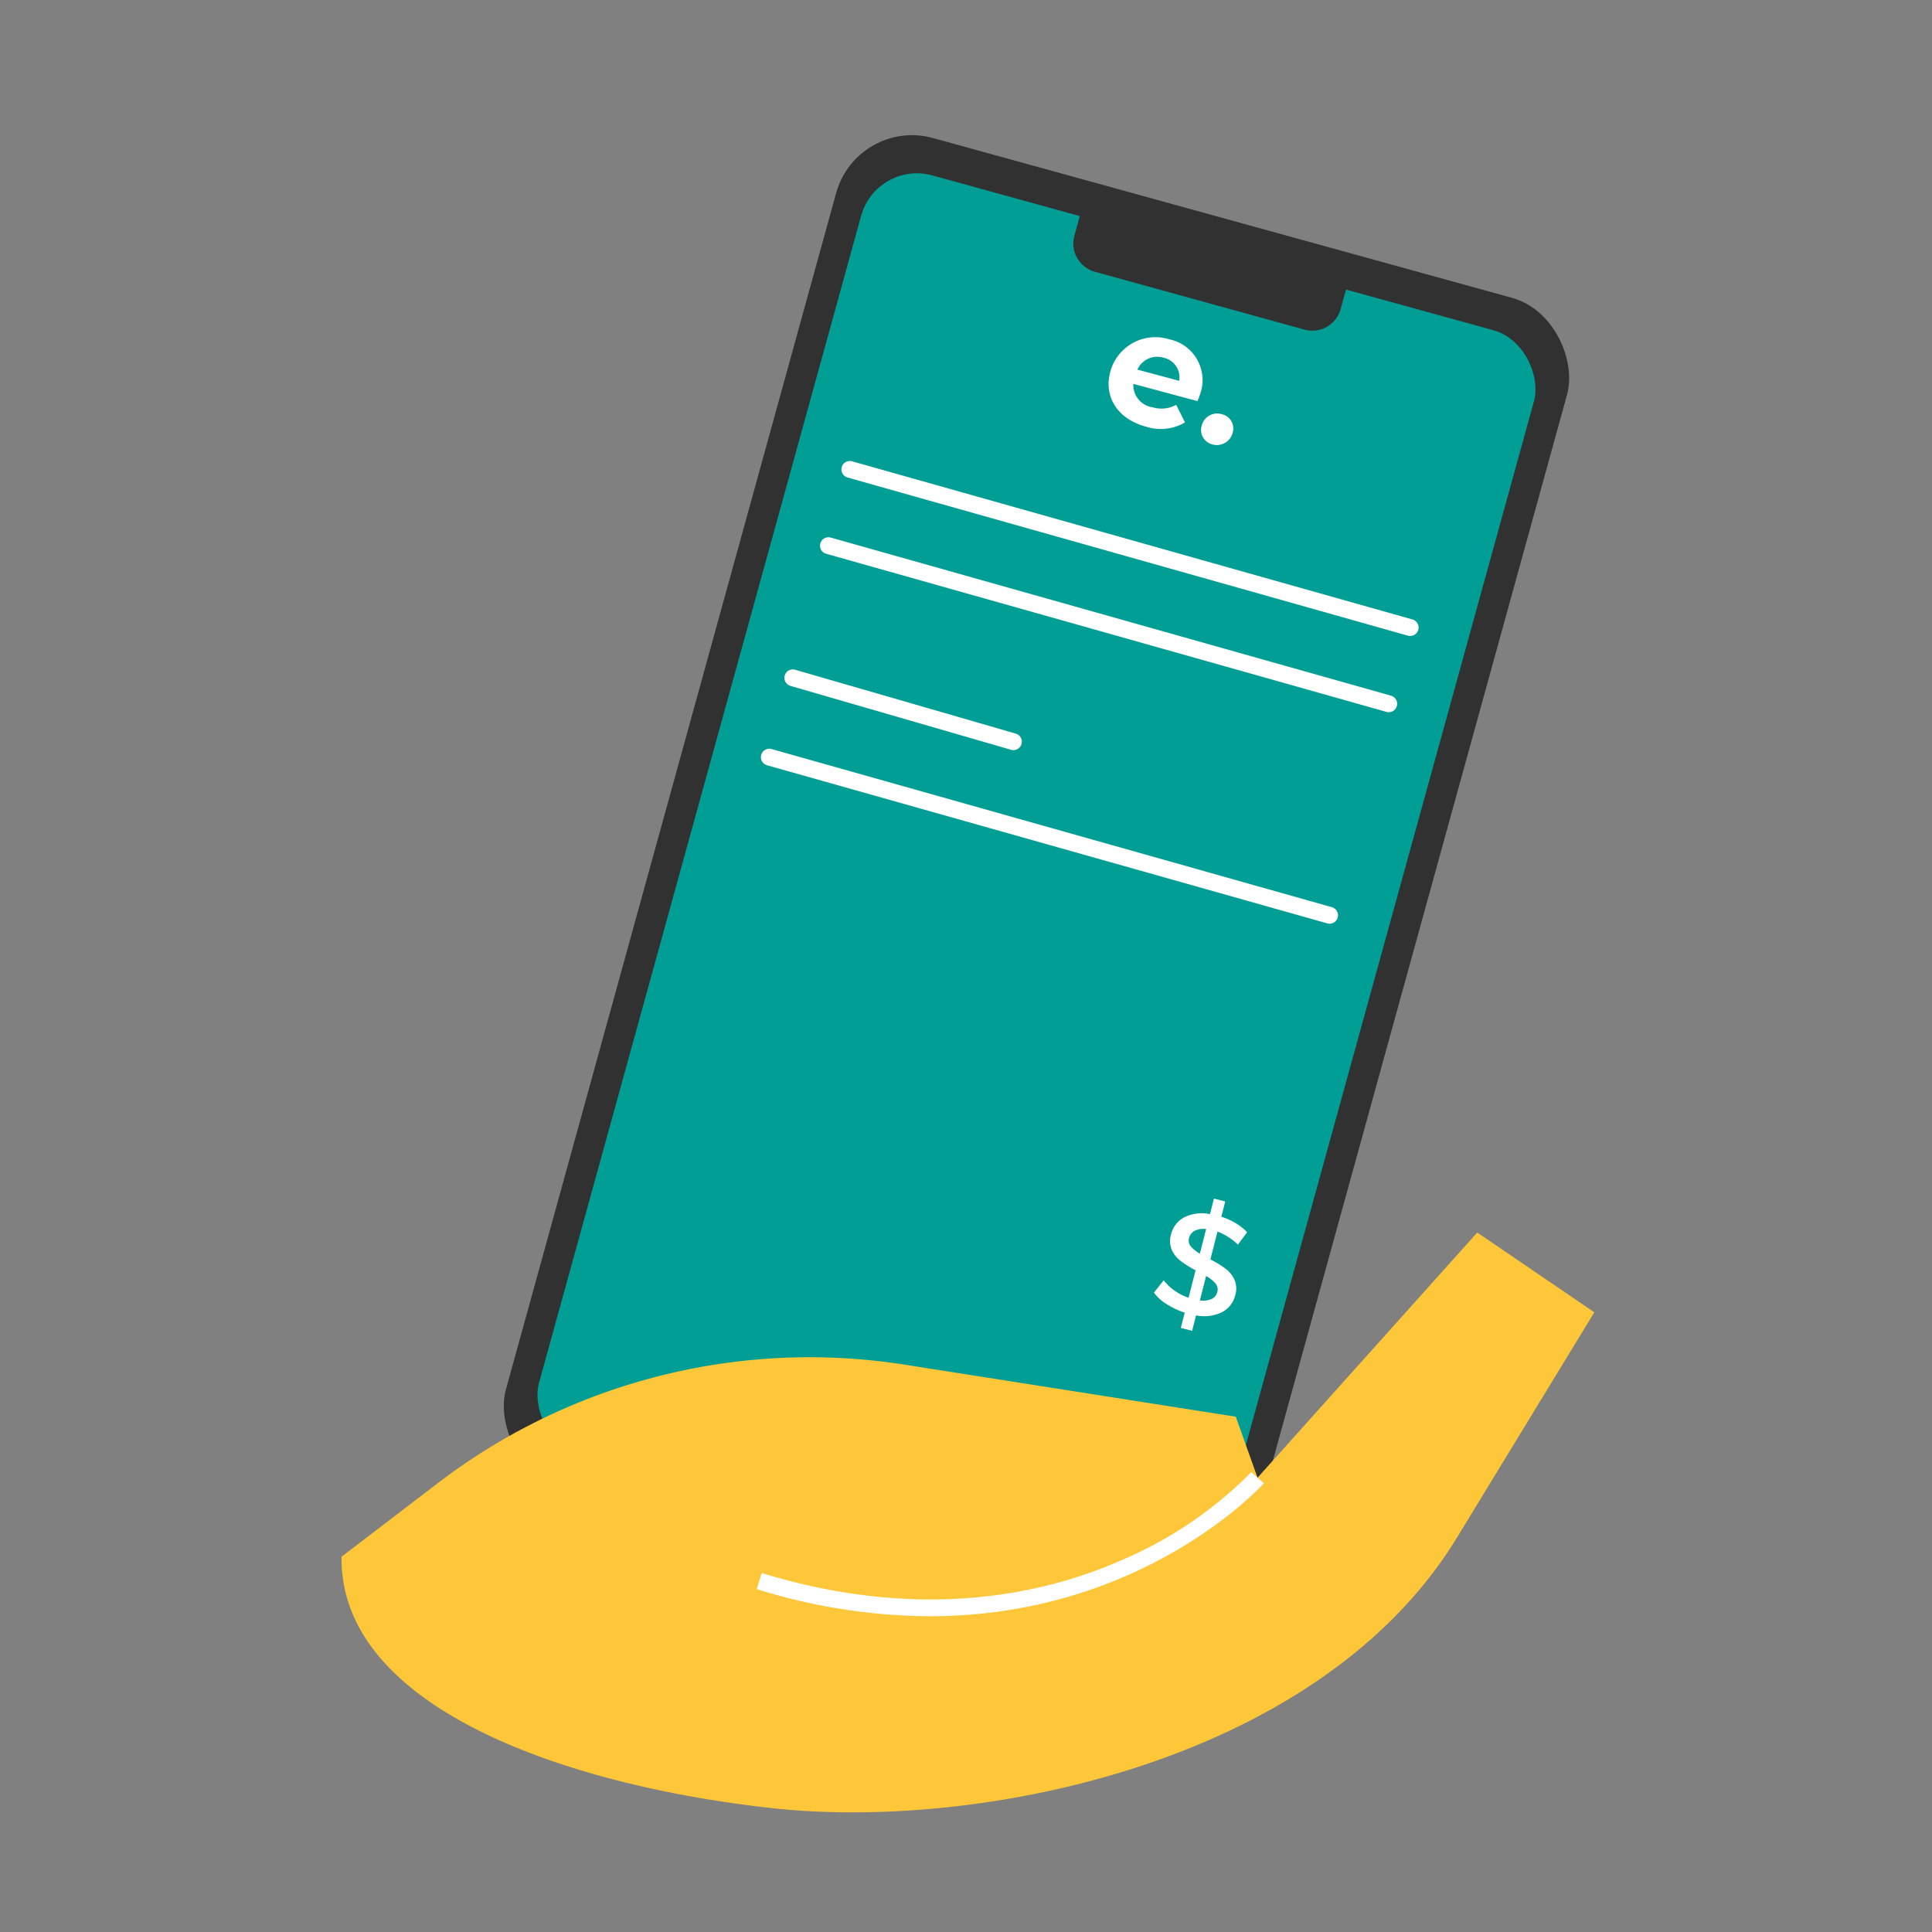 <svg xmlns="http://www.w3.org/2000/svg" width="198" height="198" viewBox="0 0 198 198">
  <rect x="0" y="0" width="198" height="198" fill="#808080" stroke="none"/>
  <g id="Group_3320" data-name="Group 3320" transform="translate(6424 1819)">
    <rect id="Rectangle_1558" data-name="Rectangle 1558" width="198" height="198" transform="translate(-6424 -1819)" fill="none"/>
    <g id="Group_3315" data-name="Group 3315" transform="translate(-6709.741 -3251.487)">
      <rect id="Rectangle_272" data-name="Rectangle 272" width="77.703" height="143.342" rx="8.067" transform="translate(373.582 1444.487) rotate(15.43)" fill="#313131"/>
      <rect id="Rectangle_273" data-name="Rectangle 273" width="71.527" height="135.926" rx="5.933" transform="translate(375.572 1448.883) rotate(15.43)" fill="#019e96"/>
      <path id="Rectangle_274" data-name="Rectangle 274" d="M0,0H28.3a0,0,0,0,1,0,0V4.876a3,3,0,0,1-3,3H3a3,3,0,0,1-3-3V0A0,0,0,0,1,0,0Z" transform="translate(397.146 1451.946) rotate(15.43)" fill="#313131"/>
      <g id="Group_2253" data-name="Group 2253" transform="translate(399.355 1467.068)">
        <path id="Path_3177" data-name="Path 3177" d="M1080.118,808.045l-6.574-1.764a2.3,2.3,0,0,0,1.959,2.394,3.153,3.153,0,0,0,2.435-.247l.9,1.8a4.884,4.884,0,0,1-4.013.429c-3.005-.806-4.383-3.2-3.6-5.761a4.779,4.779,0,0,1,5.995-3.187,4.27,4.27,0,0,1,3.151,5.675C1080.313,807.577,1080.2,807.84,1080.118,808.045Zm-6.158-3.228,4.281,1.149a2.048,2.048,0,0,0-1.582-2.363A2.225,2.225,0,0,0,1073.959,804.817Z" transform="translate(-1071.009 -801.519)" fill="#fff"/>
        <path id="Path_3178" data-name="Path 3178" d="M1075.265,806.137a1.628,1.628,0,0,1,2.038-1.117,1.5,1.5,0,0,1,1.1,1.957,1.668,1.668,0,0,1-2.048,1.146A1.529,1.529,0,0,1,1075.265,806.137Z" transform="translate(-1065.705 -797.153)" fill="#fff"/>
      </g>
      <path id="Path_3179" data-name="Path 3179" d="M1014.134,897.955c-.194,15.425,22.844,23.428,44.155,25.772s56.09-4.656,70.163-27.736l14.073-23.082-11.995-8.177-22.518,25.127-2.231-6.254-33.931-5.331a62.718,62.718,0,0,0-47.793,12.1Z" transform="translate(-693.392 694.07)" fill="#fec739"/>
      <path id="Path_3180" data-name="Path 3180" d="M1061.466,896.583a60.306,60.306,0,0,1-17.729-2.779l.506-1.649c16.685,5.114,29.43,2.035,37.184-1.445a41.281,41.281,0,0,0,12.993-8.893l1.292,1.138C1095.562,883.126,1083.4,896.583,1061.466,896.583Z" transform="translate(-680.443 701.542)" fill="#fff"/>
      <g id="Group_2255" data-name="Group 2255" transform="translate(371.975 1479.721)">
        <line id="Line_98" data-name="Line 98" x2="57.478" y2="16.221" transform="translate(0.838 0.868)" fill="#0052e4"/>
        <path id="Path_3182" data-name="Path 3182" d="M1050.385,811.415l57.478,16.221a.863.863,0,0,0,.458-1.663l-57.478-16.221a.863.863,0,0,0-.459,1.663Z" transform="translate(-1049.777 -809.716)" fill="#fff"/>
      </g>
      <g id="Group_2256" data-name="Group 2256" transform="translate(369.779 1487.534)">
        <line id="Line_99" data-name="Line 99" x2="57.478" y2="16.221" transform="translate(0.837 0.868)" fill="#0052e4"/>
        <path id="Path_3183" data-name="Path 3183" d="M1048.857,816.85l57.478,16.221a.863.863,0,0,0,.458-1.663l-57.478-16.221a.863.863,0,0,0-.458,1.663Z" transform="translate(-1048.249 -815.151)" fill="#fff"/>
      </g>
      <g id="Group_2257" data-name="Group 2257" transform="translate(363.714 1509.208)">
        <line id="Line_100" data-name="Line 100" x2="57.478" y2="16.221" transform="translate(0.838 0.869)" fill="#0052e4"/>
        <path id="Path_3184" data-name="Path 3184" d="M1044.638,831.929l57.478,16.221a.863.863,0,0,0,.458-1.663L1045.1,830.266a.863.863,0,0,0-.458,1.663Z" transform="translate(-1044.029 -830.23)" fill="#fff"/>
      </g>
      <g id="Group_2260" data-name="Group 2260" transform="translate(366.127 1501.076)">
        <line id="Line_103" data-name="Line 103" x2="22.665" y2="6.564" transform="translate(0.836 0.87)" fill="#0052e4"/>
        <path id="Path_3187" data-name="Path 3187" d="M1046.316,826.274l22.665,6.563a.863.863,0,0,0,.458-1.663l-22.665-6.563a.863.863,0,0,0-.458,1.663Z" transform="translate(-1045.708 -824.573)" fill="#fff"/>
      </g>
      <g id="Group_2271" data-name="Group 2271" transform="translate(402.006 1557.505) rotate(-15)">
        <path id="Path_3204" data-name="Path 3204" d="M6.242,11.454a4.183,4.183,0,0,1-2.678-.364l-.8,1.423-1.042-.586.794-1.409A8.178,8.178,0,0,1,.931,9.176,4.409,4.409,0,0,1,0,7.715l1.291-.958a4.916,4.916,0,0,0,.782,1.282A5.717,5.717,0,0,0,3.288,9.146L4.713,6.611A10.765,10.765,0,0,1,3.48,5.288,2.965,2.965,0,0,1,2.9,3.96a2.344,2.344,0,0,1,.337-1.555A2.7,2.7,0,0,1,4.973,1.074a4.045,4.045,0,0,1,2.654.359L8.434,0,9.476.586,8.682,1.992A6.948,6.948,0,0,1,9.937,3.015a5.285,5.285,0,0,1,.885,1.2L9.581,5.2A6.036,6.036,0,0,0,7.91,3.363L6.468,5.926A11.045,11.045,0,0,1,7.721,7.248a2.978,2.978,0,0,1,.591,1.326,2.322,2.322,0,0,1-.335,1.56A2.661,2.661,0,0,1,6.242,11.454ZM4.87,4.109a3.345,3.345,0,0,0,.708.967L6.849,2.816a1.993,1.993,0,0,0-1.193-.135,1.129,1.129,0,0,0-.737.57A.93.93,0,0,0,4.87,4.109Zm.688,5.767a1.074,1.074,0,0,0,.732-.54.953.953,0,0,0,.046-.886A3.4,3.4,0,0,0,5.6,7.461L4.341,9.708A2.187,2.187,0,0,0,5.558,9.875Z" transform="translate(0 0)" fill="#fff"/>
      </g>
    </g>
  </g>
</svg>

